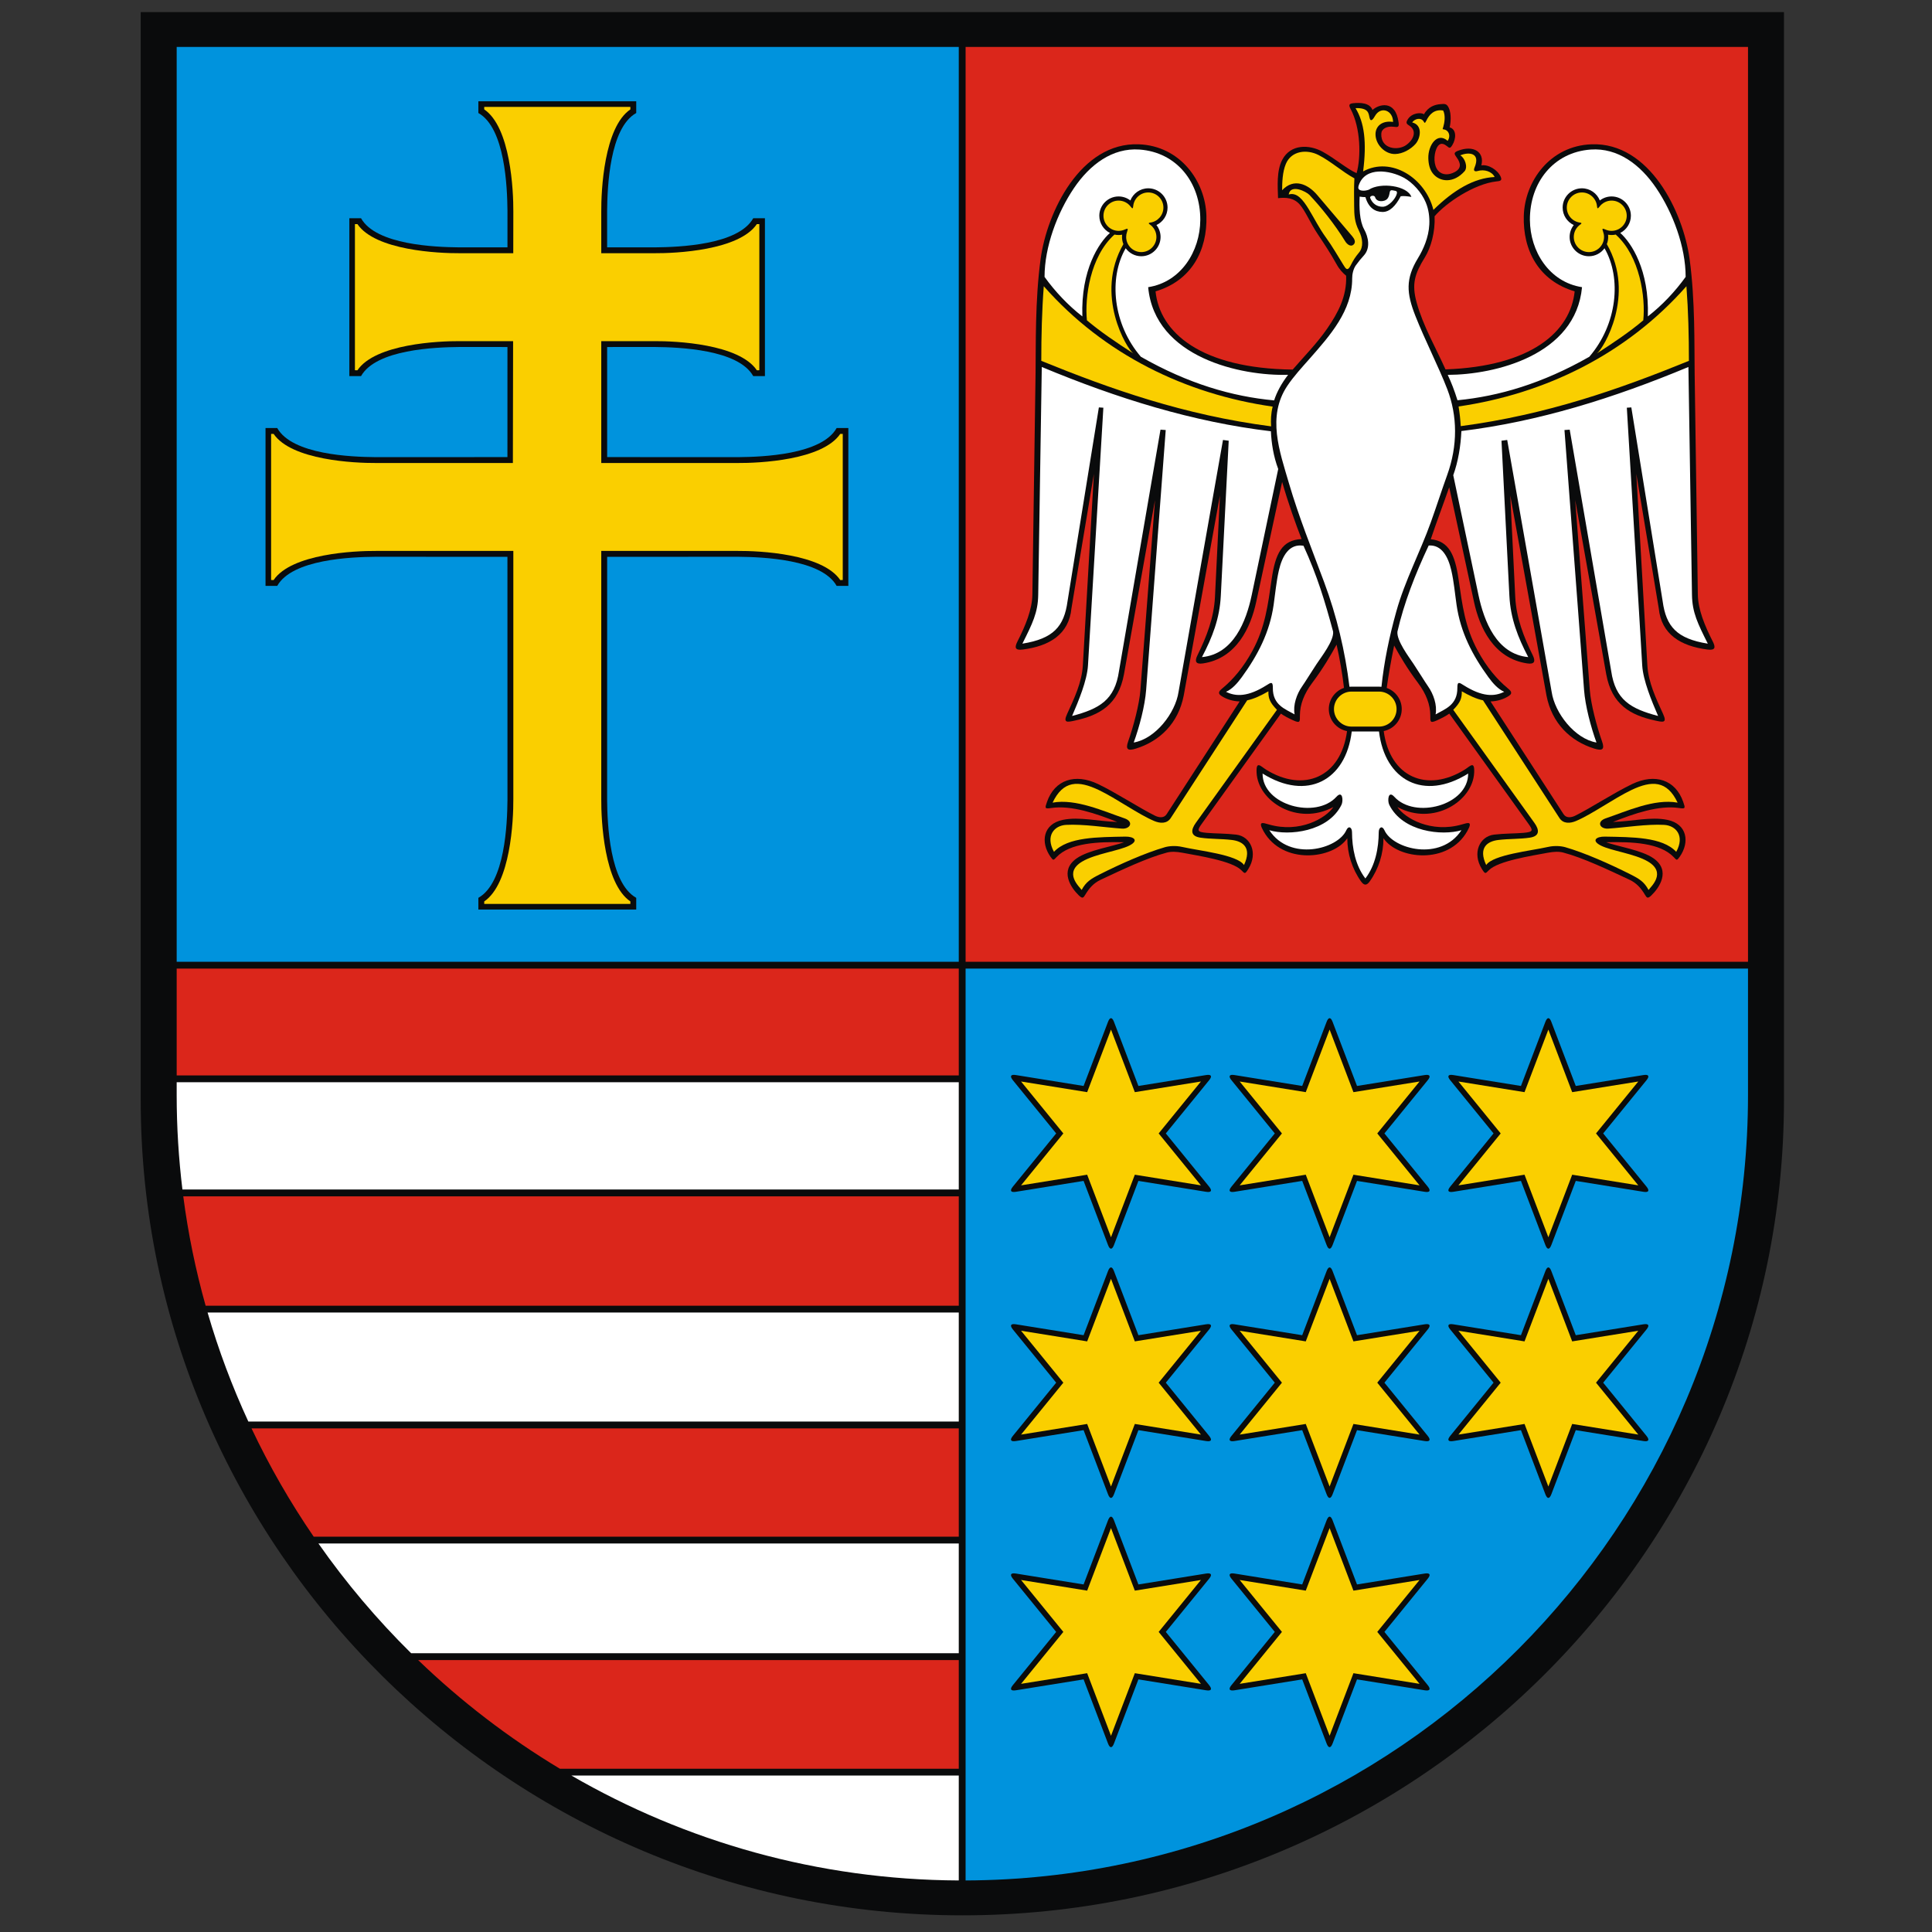 <?xml version="1.0" encoding="UTF-8" standalone="no"?>
<!DOCTYPE svg PUBLIC "-//W3C//DTD SVG 1.1//EN" "http://www.w3.org/Graphics/SVG/1.1/DTD/svg11.dtd">
<svg width="100%" height="100%" viewBox="0 0 151 151" version="1.1" xmlns="http://www.w3.org/2000/svg" xmlns:xlink="http://www.w3.org/1999/xlink" xml:space="preserve" xmlns:serif="http://www.serif.com/" style="fill-rule:evenodd;clip-rule:evenodd;stroke-linejoin:round;stroke-miterlimit:2;">
    <rect x="0" y="0" width="151" height="151" fill="#333333" stroke="none"/>
    <g transform="matrix(1,0,0,1,-2608,-4242)">
        <g id="swietokrzyskie" transform="matrix(0.139,0,0,0.139,2608.16,4242.95)">
            <rect x="0" y="0" width="1080" height="1080" style="fill:none;"/>
            <g id="swietokrzyskie.svg" transform="matrix(1.242,0,0,1.242,540,535.092)">
                <g transform="matrix(1,0,0,1,-372,-430.856)">
                    <clipPath id="_clip1">
                        <rect x="0" y="0" width="744" height="861.711"/>
                    </clipPath>
                    <g clip-path="url(#_clip1)">
                        <g id="Warstwa_x0020_1" transform="matrix(1.221,0,0,1.221,-82.246,-95.257)">
                            <g id="_65761448">
                                <path id="_65835440" d="M676.645,481.412C676.645,647.907 539.793,783.699 372,783.699C204.46,783.699 67.355,647.656 67.355,481.412L67.355,78.01L676.645,78.01L676.645,481.412Z" style="fill:rgb(10,11,12);"/>
                                <path id="_65835368" d="M373.207,430.136L373.207,90.929L663.309,90.929L663.309,430.136L373.207,430.136ZM222.776,729.344C203.754,717.91 186.124,704.372 170.222,689.051L370.679,689.051L370.679,729.344L222.776,729.344ZM131.497,643.305C122.796,630.596 115.068,617.174 108.435,603.143L370.679,603.143L370.679,643.305L131.497,643.305ZM91.425,557.661C87.73,544.486 84.932,530.946 83.129,517.104L370.679,517.104L370.679,557.661L91.425,557.661ZM80.693,472.28L80.693,432.664L370.679,432.664L370.679,472.28L80.693,472.28Z" style="fill:rgb(219,38,27);"/>
                                <g id="g13">
                                    <path id="_65835296" d="M529.354,328.605C532.586,329.745 534.92,332.837 534.92,336.448C534.92,340.462 532.036,343.834 528.237,344.597C530.488,361.735 544.313,367.554 558.262,358.896C560.237,357.67 561.984,355.408 561.777,359.979C561.296,370.609 546.643,379.936 533.312,372.762C536.049,376.87 545.745,382.565 557.289,379.202C559.521,378.553 561.348,377.891 559.228,381.68C552.162,394.304 533.418,392.167 528.142,384.332C528.149,390.034 526.358,395.696 523.053,400.333C521.942,401.892 520.975,401.953 519.811,400.316C516.513,395.68 514.729,390.027 514.736,384.332C509.46,392.167 490.715,394.304 483.65,381.68C481.529,377.891 483.357,378.553 485.588,379.202C497.132,382.565 506.829,376.87 509.565,372.762C496.235,379.936 481.581,370.609 481.101,359.979C480.894,355.408 482.641,357.67 484.616,358.896C498.56,367.551 512.381,361.739 514.638,344.612C510.801,343.88 507.878,340.489 507.878,336.448C507.878,332.813 510.243,329.704 513.509,328.582C512.928,323.433 511.935,317.822 510.762,312.538C508.657,316.402 505.702,321.45 501.717,326.752C498.696,330.771 497.186,334.771 497.165,338.736C497.152,341.042 497.372,341.846 494.672,340.617C493.01,339.859 491.327,339.005 490.119,338.118L460.942,378.745C459.071,381.351 458.746,382.002 462.601,382.333C466.067,382.63 469.492,382.52 473.527,382.992C478.886,383.62 481.724,389.806 478.049,395.708C476.794,397.724 476.766,397.518 475.428,396.173C471.977,392.705 459.507,390.839 453.731,389.735C451.248,389.261 449.402,389.237 447.856,389.644C440.519,391.578 431.153,396.038 423.255,399.746C420.689,400.95 419.048,402.845 417.672,405.127C416.867,406.463 416.595,406.866 415.197,405.529C412.345,402.797 407.852,396.394 414.376,391.798C418.778,388.697 427.679,387.401 431.972,385.816C422.292,385.592 411.959,386.026 406.904,391.341C405.792,392.509 405.775,392.744 404.673,391.178C400.932,385.859 401.847,379.053 409.242,377.524C415.42,376.248 422.228,378.08 429.43,378.293C421.677,375.212 412.421,371.996 404.921,373.13C402.483,373.498 402.584,373.187 403.385,370.877C406.246,362.619 413.849,360.197 422.295,364.229C429.017,367.439 437.827,373.219 443.463,375.989C444.856,376.673 446.741,376.974 447.743,375.427L474.825,333.611C472.314,333.538 469.816,332.779 467.93,331.483C466.393,330.427 467.522,329.49 468.557,328.631C472.294,325.535 476.211,321.038 479.593,314.774C484.316,306.023 485.299,297.869 486.678,288.331C488.076,278.657 490.556,273.762 497.783,273.404C495.605,267.833 492.779,259.913 490.575,252.215L480.95,296.735C478.928,306.091 473.711,317.665 461.22,319.512C458.489,319.915 458.072,318.722 459.188,316.462C462.54,309.679 465.294,302.546 465.668,294.896L467.512,257.226L454.081,331.43C452.083,341.74 445.186,348.335 436.382,351.089C433.333,352.043 432.446,351.377 433.471,348.479C435.485,342.781 437.622,334.608 438.014,329.508L443.438,258.934L431.934,323.506C429.854,334.845 422.911,338.712 413.754,340.7C410.989,341.3 409.262,341.734 410.831,338.294C413.47,332.51 416.313,326.603 416.68,320.239L420.779,249.229L412.451,299.113C411.497,308.706 404.346,313.104 394.342,314.37C391.524,314.727 391.296,313.619 392.422,311.401C395.425,305.48 397.888,299.568 397.969,293.947L399.149,211.881C399.296,201.655 398.924,185.019 401.022,169.556C403.384,152.151 415.843,126.247 437.384,127.03C452.779,127.59 462.109,140.704 462.495,153.505C462.889,166.546 456.84,177.653 443.637,181.559C445.203,196.839 460.414,210.136 494.491,210.567C498.828,205.546 503.579,200.755 507.335,195.282C511.285,189.526 514.588,183.454 514.307,175.768C513.058,174.707 511.876,173.55 510.702,171.413C508.599,167.586 506.052,163.755 503.824,160.42C500.907,156.054 499.198,151.745 497.103,149.355C494.912,146.855 491.942,146.656 489.06,147.009C488.935,142.77 488.443,136.887 490.621,132.767C493.733,126.878 500.641,127.052 505.641,129.807C510.15,132.292 514.741,136.239 518.178,137.739C519.862,131.808 519.728,121.052 515.999,114.012C515.221,112.542 515.262,111.964 516.948,111.798C519.572,111.539 523.075,111.621 524.075,114.318C526.256,112.245 532.655,110.26 533.764,118.99C533.986,120.739 533.451,120.728 531.991,120.54C529.283,120.189 527.398,121.349 527.335,123.121C527.127,128.942 533.651,129.464 536.635,127.266C539.749,124.973 540.332,121.85 537.85,120.202C536.786,119.497 536.291,119.213 537.122,117.838C538.699,115.232 542.313,115.153 543.155,115.926C544.778,112.996 547.343,112.31 549.229,112.149C550.899,112.006 551.634,111.902 552.415,113.652C553.384,115.821 553.074,119.218 552.674,120.755C555.294,121.467 555.135,124.961 553.67,127.332C552.867,128.631 552.636,128.501 551.616,127.664C549.719,126.107 548.496,126.959 547.768,128.682C546.774,131.031 546.663,134.907 548.474,136.864C550.066,138.584 552.45,138.421 554.469,137.377C557.027,136.055 556.967,134.178 555.255,131.866C554.305,130.582 554.163,130.073 555.737,129.453C561.44,127.206 565.712,129.809 564.441,134.848C567.059,134.412 570.509,136.541 571.617,139.081C572.286,140.614 571.217,140.661 569.978,140.801C561.693,141.743 551.331,148.767 547.101,153.709C547.366,159.5 545.741,165.316 543.517,168.92C539.717,175.076 538.528,178.789 540.464,185.771C542.872,194.456 547.491,202.342 551.145,210.495C583.143,209.35 597.517,196.388 599.036,181.559C585.834,177.653 579.785,166.546 580.178,153.505C580.565,140.704 589.894,127.59 605.289,127.03C626.83,126.247 639.29,152.151 641.651,169.556C643.749,185.019 643.377,201.655 643.524,211.881L644.705,293.947C644.785,299.568 647.248,305.48 650.252,311.401C651.377,313.619 651.15,314.727 648.331,314.37C638.327,313.104 631.177,308.706 630.222,299.113L621.894,249.229L625.994,320.239C626.361,326.603 629.203,332.51 631.842,338.294C633.412,341.734 631.685,341.3 628.919,340.7C619.762,338.712 612.82,334.845 610.739,323.506L599.235,258.934L604.66,329.508C605.051,334.608 607.189,342.781 609.203,348.479C610.227,351.377 609.341,352.043 606.291,351.089C597.488,348.335 590.591,341.74 588.592,331.43L575.161,257.226L577.006,294.896C577.379,302.546 580.133,309.679 583.485,316.462C584.602,318.722 584.184,319.915 581.454,319.512C568.963,317.665 563.746,306.091 561.723,296.735L552.524,254.184C550.368,260.385 547.787,267.173 545.683,273.463C552.302,274.135 554.65,279.02 555.996,288.331C557.374,297.869 558.357,306.023 563.081,314.774C566.462,321.038 570.379,325.535 574.116,328.631C575.152,329.49 576.281,330.427 574.743,331.483C572.858,332.779 570.359,333.538 567.849,333.611L594.931,375.427C595.932,376.974 597.817,376.673 599.21,375.989C604.846,373.219 613.657,367.439 620.379,364.229C628.824,360.197 636.427,362.619 639.289,370.877C640.089,373.187 640.191,373.498 637.753,373.13C630.253,371.996 620.996,375.212 613.244,378.293C620.446,378.08 627.253,376.248 633.431,377.524C640.826,379.053 641.741,385.859 638.001,391.178C636.899,392.744 636.881,392.509 635.77,391.341C630.714,386.026 620.381,385.592 610.701,385.816C614.994,387.401 623.895,388.697 628.298,391.798C634.822,396.394 630.328,402.797 627.476,405.529C626.079,406.866 625.806,406.463 625.001,405.127C623.626,402.845 621.984,400.95 619.419,399.746C611.52,396.038 602.155,391.578 594.818,389.644C593.271,389.237 591.425,389.261 588.943,389.735C583.166,390.839 570.696,392.705 567.246,396.173C565.908,397.518 565.88,397.724 564.624,395.708C560.949,389.806 563.788,383.62 569.147,382.992C573.181,382.52 576.606,382.63 580.072,382.333C583.928,382.002 583.602,381.351 581.731,378.745L552.554,338.118C551.346,339.005 549.663,339.859 548.001,340.617C545.301,341.846 545.521,341.042 545.509,338.736C545.487,334.771 543.977,330.771 540.957,326.752C537.091,321.609 534.194,316.705 532.103,312.889C530.885,318.78 529.942,324.209 529.354,328.605Z" style="fill:rgb(10,11,12);"/>
                                    <path id="_65835224" d="M435.358,149.926C435.646,147.103 438.043,144.887 440.94,144.887C444.03,144.887 446.551,147.408 446.551,150.498C446.551,153.347 444.408,155.712 441.653,156.063C441.014,156.145 440.96,156.382 441.502,156.752C442.985,157.763 443.962,159.467 443.962,161.391C443.962,164.481 441.441,167.002 438.351,167.002C435.261,167.002 432.74,164.481 432.74,161.391C432.74,160.727 432.857,160.09 433.07,159.498C433.538,158.2 433.399,158.124 432.192,158.655C431.502,158.96 430.739,159.129 429.939,159.129C426.849,159.129 424.328,156.608 424.328,153.518C424.328,150.428 426.849,147.907 429.939,147.907C431.77,147.907 433.402,148.793 434.427,150.157C435.127,151.089 435.263,150.855 435.358,149.926ZM490.574,144.064C490.574,141.317 490.67,137.324 491.966,134.269C494.061,129.334 499.818,128.821 504.101,131.023C508.73,133.402 512.727,137.119 517.369,139.661C517.165,143.085 517.25,146.732 517.274,149.905C517.299,153.245 517.422,155.859 519.007,158.988C520.54,162.015 520.734,165.186 519.138,167.103C517.523,169.044 516.994,169.972 515.923,172.052C514.752,174.327 514.094,173.039 513.284,171.747C511.313,168.604 509.191,164.855 506.885,161.697C504.287,158.141 502.658,154.734 500.481,151.166C498.185,147.403 496.006,144.777 493.005,145.635C493.683,141.639 499.503,144.531 500.714,145.811C504.861,150.194 510.046,156.625 514.027,163.104C514.509,163.887 515.909,165.288 517.076,164.194C518.039,163.291 517.322,162.023 516.572,161.139L503.569,145.826C500.133,141.779 494.915,139.427 490.574,144.064ZM607.313,149.926C607.025,147.103 604.628,144.887 601.731,144.887C598.641,144.887 596.12,147.408 596.12,150.498C596.12,153.347 598.263,155.712 601.018,156.063C601.657,156.145 601.711,156.382 601.169,156.752C599.686,157.763 598.709,159.467 598.709,161.391C598.709,164.481 601.23,167.002 604.32,167.002C607.41,167.002 609.931,164.481 609.931,161.391C609.931,160.727 609.815,160.09 609.601,159.498C609.134,158.2 609.272,158.124 610.48,158.655C611.17,158.96 611.932,159.129 612.732,159.129C615.823,159.129 618.343,156.608 618.343,153.518C618.343,150.428 615.823,147.907 612.732,147.907C610.901,147.907 609.269,148.793 608.244,150.157C607.544,151.089 607.408,150.855 607.313,149.926ZM565.062,333.197L593.406,376.857C594.838,379.062 597.419,378.82 599.454,377.973C605.347,375.524 613.482,369.61 620.058,366.466C627.649,362.837 633.305,362.866 637.207,371.133C628.579,369.563 618.194,374.363 610.557,376.951C607.058,378.136 608.308,380.988 611.53,380.763C618,380.311 625.832,379.032 632.215,379.378C636.528,379.612 639.989,383.382 636.695,389.372C631.549,383.815 620.334,383.929 610.261,383.731C607.094,383.669 605.072,385.159 608.719,387.031C612.578,389.013 621.297,390.065 626.187,392.949C633.273,397.128 627.236,402.337 626.429,403.505C624.844,400.496 622.917,399.337 619.801,397.763C612.087,393.867 602.777,389.743 595.584,387.662C594.046,387.217 591.599,387.002 589.133,387.561C582.796,388.999 568.813,390.425 566.233,394.264C563.207,387.786 566.686,385.459 570.744,384.974C574.665,384.505 578.66,384.668 582.372,384.123C586.202,383.56 585.966,381.223 584.096,378.617L554.023,336.712C556.681,334.015 557.24,332.381 557.189,329.854C559.813,331.359 562.438,332.653 565.062,333.197ZM555.996,224.24C588.01,219.578 618.205,204.925 640.475,179.658C641.177,188.882 641.397,198.105 641.397,207.328C615.616,217.816 588.818,227.287 556.801,231.536C556.662,229.039 556.379,226.615 555.996,224.24ZM614.267,160.501C623.317,168.62 625.334,183.898 624.481,192.3C619.517,196.521 613.478,200.563 607.286,204.58C609.659,202.913 621.801,182.835 610.957,164.048C611.288,163.226 611.47,162.329 611.47,161.391C611.47,161.105 611.453,160.823 611.42,160.546C611.846,160.626 612.284,160.668 612.732,160.668C613.259,160.668 613.772,160.61 614.267,160.501ZM516.283,329.957L526.512,329.957C530.081,329.957 533.001,332.877 533.001,336.446C533.001,340.015 530.081,342.935 526.512,342.935L516.283,342.935C512.714,342.935 509.794,340.015 509.794,336.446C509.794,332.877 512.714,329.957 516.283,329.957ZM517.785,113.617C521.06,118.994 521.979,126.155 520.605,137.085C530.961,131.412 543.722,139.507 546.662,151.354C554.166,143.969 561.689,139.532 569.37,139.161C568.378,137.117 565.554,136.192 563.048,136.94C562.097,137.223 561.371,136.944 561.896,135.704C564.298,130.035 559.636,129.833 556.629,131.128C558.43,132.173 559.499,135.569 558.21,137.022C554.205,141.536 549.048,141.137 546.44,137.811C545.339,136.407 544.829,134.482 544.777,132.183C544.669,127.353 548.12,122.348 551.956,125.764C553.16,123.907 552.316,122.219 551.23,121.729C550.005,121.175 549.898,121.978 550.369,120.393C550.729,119.183 551.244,116.405 550.277,114.498C547.068,113.99 545.189,115.817 543.974,118.395C543.451,119.503 543.331,119.001 543.013,118.516C541.991,116.96 539.686,117.575 538.794,118.923C542.841,119.927 541.884,124.873 539.983,126.955C538.146,128.967 535.279,130.562 532.509,130.639C528.683,130.744 525.153,127.083 525.194,123.253C525.226,120.351 527.576,118.128 531.703,118.737C531.681,114.439 527.197,112.774 525.036,116.47C524.459,117.456 523.393,119.227 522.945,117.046C522.621,115.467 522.545,113.496 517.785,113.617ZM477.609,333.197L449.265,376.857C447.833,379.062 445.252,378.82 443.217,377.973C437.324,375.524 429.189,369.61 422.613,366.466C415.023,362.837 409.367,362.866 405.465,371.133C414.092,369.563 424.477,374.363 432.114,376.951C435.613,378.136 434.363,380.988 431.142,380.763C424.671,380.311 416.839,379.032 410.456,379.378C406.144,379.612 402.682,383.382 405.976,389.372C411.123,383.815 422.337,383.929 432.41,383.731C435.577,383.669 437.599,385.159 433.953,387.031C430.093,389.013 421.374,390.065 416.484,392.949C409.398,397.128 415.435,402.337 416.242,403.505C417.827,400.496 419.754,399.337 422.87,397.763C430.584,393.867 439.894,389.743 447.087,387.662C448.625,387.217 451.072,387.002 453.538,387.561C459.876,388.999 473.858,390.425 476.438,394.264C479.464,387.786 475.985,385.459 471.927,384.974C468.006,384.505 464.011,384.668 460.298,384.123C456.469,383.56 456.705,381.223 458.576,378.617L488.648,336.712C485.99,334.015 485.431,332.381 485.482,329.854C482.858,331.359 480.233,332.653 477.609,333.197ZM487.065,224.296C454.907,219.697 424.557,205.028 402.196,179.658C401.494,188.882 401.274,198.105 401.274,207.328C427.218,217.882 454.191,227.407 486.478,231.616C486.333,229.361 486.413,226.881 487.065,224.296ZM428.404,160.501C419.354,168.62 417.337,183.898 418.19,192.3C423.155,196.521 429.193,200.563 435.385,204.58C433.012,202.913 420.87,182.835 431.714,164.048C431.383,163.226 431.201,162.329 431.201,161.391C431.201,161.105 431.218,160.823 431.251,160.546C430.825,160.626 430.387,160.668 429.939,160.668C429.412,160.668 428.899,160.61 428.404,160.501Z" style="fill:rgb(250,207,0);"/>
                                    <path id="_65808976" d="M492.785,212.499C475.554,213.031 443.337,206.23 440.9,180.008C453.067,178.126 460.147,166.722 460.225,155.093C460.317,141.188 451.468,129.971 437.699,128.982C427.631,128.259 419.282,134.565 413.387,143.276C407.204,152.412 402.479,165.04 402.479,176.195C406.412,181.653 411.213,186.751 416.501,190.852C415.906,173.588 422.673,163.489 426.72,159.901C424.391,158.719 422.787,156.3 422.787,153.518C422.787,149.579 425.999,146.367 429.938,146.367C431.576,146.367 433.088,146.924 434.296,147.857C435.351,145.22 437.933,143.348 440.938,143.348C444.877,143.348 448.089,146.56 448.089,150.498C448.089,153.355 446.398,155.83 443.967,156.974C444.927,158.192 445.501,159.726 445.501,161.391C445.501,165.329 442.288,168.541 438.35,168.541C435.974,168.541 433.862,167.371 432.561,165.578C426.155,176.737 427.849,193.746 438.189,205.805C455.757,215.827 472.069,220.549 487.602,221.987C488.624,218.824 490.373,215.66 492.785,212.499ZM516.382,344.758C514.21,362.909 499.812,370.666 483.321,360.343C483.289,372.133 503.08,377.358 510.701,368.968C513.023,366.412 513.308,370.448 512.583,371.927C507.661,381.971 493.033,383.51 485.819,381.36C493.493,393.065 511.224,388.382 514.354,381.391C515.196,379.509 516.47,380.294 516.481,382.045C516.515,388.032 517.725,394.393 521.436,399.25C525.144,394.396 526.357,388.029 526.392,382.045C526.402,380.294 527.676,379.509 528.519,381.391C531.649,388.382 549.38,393.065 557.054,381.36C549.84,383.51 535.212,381.971 530.289,371.927C529.565,370.448 529.85,366.412 532.172,368.968C539.793,377.358 559.584,372.133 559.552,360.343C543.06,370.665 528.662,362.91 526.49,344.758L516.382,344.758ZM551.969,212.526C569.586,212.47 599.427,205.206 601.769,180.008C589.602,178.126 582.522,166.722 582.444,155.093C582.352,141.188 591.201,129.971 604.97,128.982C615.038,128.259 623.386,134.565 629.282,143.276C635.465,152.412 640.19,165.04 640.19,176.195C636.257,181.653 631.456,186.751 626.168,190.852C626.763,173.588 619.996,163.489 615.949,159.901C618.278,158.719 619.882,156.3 619.882,153.518C619.882,149.579 616.669,146.367 612.731,146.367C611.093,146.367 609.581,146.924 608.373,147.857C607.318,145.22 604.736,143.348 601.73,143.348C597.792,143.348 594.58,146.56 594.58,150.498C594.58,153.355 596.27,155.83 598.702,156.974C597.742,158.192 597.168,159.726 597.168,161.391C597.168,165.329 600.381,168.541 604.319,168.541C606.695,168.541 608.806,167.371 610.108,165.578C616.514,176.737 614.82,193.746 604.48,205.805C587.108,215.715 570.963,220.443 555.586,221.937C554.459,218.326 553.254,215.189 551.969,212.526ZM519.065,142.002C521.515,135.279 530.467,136.609 535.666,139.41C539.004,141.208 542.277,144.886 543.821,148.57C544.938,151.235 545.274,154.055 545.14,156.775C544.904,161.588 542.921,166 540.94,169.248C536.257,176.923 536.688,182.278 539.971,190.636C543.488,199.587 548.731,209.79 551.821,217.869C555.584,227.71 555.718,238.748 551.771,249.66C549.765,255.206 547.854,261.169 545.696,267.195C541.72,278.296 536.09,288.828 532.923,300.184C530.278,309.669 528.373,318.842 527.402,328.175C527.14,328.15 526.875,328.136 526.607,328.136L516.186,328.136C515.967,328.136 515.751,328.145 515.536,328.161C513.938,315.024 510.838,301.965 506.128,289.333C501.571,277.11 496.789,265.286 493.105,252.731C489.624,240.863 484.914,228.004 492.452,216.657C494.86,213.033 497.985,209.694 500.765,206.531C508.345,197.91 516.575,188.707 516.542,176.787C516.538,175.283 516.914,173.307 517.918,171.887C518.774,170.678 519.788,169.435 520.858,168.272C523.369,165.545 522.596,161.493 520.985,158.57C519.219,155.367 519.152,150.397 519.317,146.435C520.032,146.545 520.746,146.614 521.462,146.623C522.604,150.586 525.007,152.068 527.771,152.121C530.424,152.171 532.694,149.863 534.536,146.298C535.461,146.12 536.968,146.29 538.493,146.533C537.021,142.344 527.052,141.035 522.697,143.872C521.891,144.16 520.929,144.331 520.071,144.185C518.656,143.945 518.642,143.162 519.065,142.002ZM523.218,146.92C524.052,149.098 525.892,150.258 527.933,150.186C530.062,150.112 532.612,147.284 533.082,145.416C533.373,144.26 532.682,144.336 531.945,144.168C531.053,143.964 530.608,143.98 530.451,144.92C530.18,146.532 529.756,147.806 527.851,148.077C526.722,148.238 525.441,147.94 525.046,146.662C524.752,145.71 522.961,146.115 523.218,146.92ZM641.213,209.598L642.537,294.095C642.64,300.677 644.682,304.745 648.405,312.187C636.914,310.348 632.939,305.835 631.669,296.477L620.047,224.589L618.38,224.699L624.083,320.224C624.421,325.895 627.611,333.496 629.976,338.998C619.869,336.336 614.133,333.095 612.582,322.32L597.2,232.839L595.258,232.976L602.514,329.283C602.969,335.317 605.029,343.061 607.122,348.841C599.134,347.488 591.683,337.975 590.507,330.077L574.026,236.657L571.905,236.941L574.836,294.474C575.263,302.856 577.944,309.776 581.825,317.176C570.135,316.062 565.43,303.933 563.37,294.147L554.022,249.723C555.837,244.694 556.792,238.905 557.037,233.353C585.623,229.874 613.438,221.184 641.213,209.598ZM544.914,275.793C549.759,275.448 552.148,280 553.304,285.037C554.274,289.263 554.634,293.567 555.253,297.842C556.723,307.989 561.106,316.455 567.042,324.599C568.697,326.87 570.647,329.069 572.911,330.038C569.209,331.88 564.712,331.911 557.887,327.606C556.318,326.616 555.512,326.033 555.542,328.56C555.62,335.007 550.868,336.451 547.473,338.41C548.118,334.971 546.696,330.861 544.65,327.969C543.568,326.439 541.587,323.162 539.329,319.752C537.577,317.106 532.951,311.038 533.324,307.708C535.772,297.07 539.909,286.431 544.914,275.793ZM401.456,209.598L400.132,294.095C400.029,300.677 397.987,304.745 394.264,312.187C405.755,310.348 409.73,305.835 411,296.477L422.622,224.589L424.289,224.699L418.586,320.224C418.248,325.895 415.058,333.496 412.693,338.998C422.8,336.336 428.536,333.095 430.087,322.32L445.469,232.839L447.411,232.976L440.154,329.283C439.7,335.317 437.64,343.061 435.547,348.841C443.535,347.488 450.986,337.975 452.162,330.077L468.643,236.657L470.764,236.941L467.833,294.474C467.406,302.856 464.725,309.776 460.844,317.176C472.533,316.062 477.242,303.934 479.299,294.147L489.119,247.425C487.338,242.668 486.617,237.883 486.406,233.434C457.586,230.011 429.45,221.275 401.456,209.598ZM498.488,275.881C493.148,275.001 490.579,279.752 489.365,285.037C488.395,289.263 488.035,293.567 487.416,297.842C485.946,307.989 481.563,316.455 475.627,324.599C473.972,326.87 472.022,329.069 469.758,330.038C473.459,331.88 477.957,331.911 484.782,327.606C486.351,326.616 487.157,326.033 487.127,328.56C487.049,335.007 491.801,336.451 495.195,338.41C494.55,334.971 495.973,330.861 498.019,327.969C499.101,326.439 501.082,323.162 503.34,319.752C505.091,317.106 509.845,311.038 509.473,307.708C506.44,296.491 503.627,287.096 498.488,275.881Z" style="fill:white;"/>
                                </g>
                                <path id="_65808880" d="M80.692,430.136L80.692,90.929L370.678,90.929L370.678,430.136L80.692,430.136ZM663.307,479.562C663.307,639.559 533.101,770.113 373.206,770.769L373.206,432.664L663.307,432.664L663.307,479.562Z" style="fill:rgb(0,147,221);"/>
                                <g id="g19">
                                    <path id="_65808808" d="M509.285,452.419L518.336,476.182L543.412,472.144C545.358,471.83 545.802,472.527 544.552,474.063L528.499,493.783L544.533,513.48C545.777,515.008 545.396,515.742 543.442,515.427L518.336,511.385L509.295,535.12C508.594,536.961 507.768,536.998 507.063,535.147L498.012,511.385L472.936,515.422C470.99,515.736 470.546,515.039 471.796,513.503L487.849,493.783L471.815,474.086C470.571,472.558 470.952,471.824 472.906,472.139L498.012,476.182L507.053,452.446C507.754,450.605 508.58,450.568 509.285,452.419Z" style="fill:rgb(10,11,12);"/>
                                    <path id="_65808736" d="M508.174,455.28L517.011,478.479L541.519,474.53L525.846,493.784L541.519,513.037L517.011,509.089L508.174,532.288L499.336,509.089L474.828,513.037L490.498,493.784L474.828,474.53L499.336,478.479L508.174,455.28Z" style="fill:rgb(250,207,0);"/>
                                </g>
                                <g id="g23">
                                    <path id="_65808640" d="M428.229,452.419L437.28,476.182L462.356,472.144C464.302,471.83 464.747,472.527 463.496,474.063L447.443,493.783L463.478,513.48C464.722,515.008 464.34,515.742 462.386,515.427L437.28,511.385L428.24,535.12C427.538,536.961 426.712,536.998 426.007,535.147L416.956,511.385L391.88,515.422C389.935,515.736 389.49,515.039 390.74,513.503L406.793,493.783L390.759,474.086C389.515,472.558 389.896,471.824 391.851,472.139L416.956,476.182L425.997,452.446C426.698,450.605 427.524,450.568 428.229,452.419Z" style="fill:rgb(10,11,12);"/>
                                    <path id="_65808568" d="M427.118,455.28L435.955,478.479L460.463,474.53L444.793,493.784L460.463,513.037L435.955,509.089L427.118,532.288L418.28,509.089L393.772,513.037L409.445,493.784L393.772,474.53L418.28,478.479L427.118,455.28Z" style="fill:rgb(250,207,0);"/>
                                </g>
                                <g id="g27">
                                    <path id="_65808472" d="M590.396,452.419L599.447,476.182L624.524,472.144C626.469,471.83 626.914,472.527 625.663,474.063L609.61,493.783L625.645,513.48C626.889,515.008 626.507,515.742 624.553,515.427L599.447,511.385L590.407,535.12C589.705,536.961 588.879,536.998 588.175,535.147L579.123,511.385L554.047,515.422C552.102,515.736 551.657,515.039 552.907,513.503L568.961,493.783L552.926,474.086C551.682,472.558 552.063,471.824 554.018,472.139L579.123,476.182L588.164,452.446C588.865,450.605 589.692,450.568 590.396,452.419Z" style="fill:rgb(10,11,12);"/>
                                    <path id="_65808400" d="M589.285,455.28L598.119,478.479L622.63,474.53L606.957,493.784L622.63,513.037L598.119,509.089L589.285,532.288L580.447,509.089L555.939,513.037L571.61,493.784L555.939,474.53L580.447,478.479L589.285,455.28Z" style="fill:rgb(250,207,0);"/>
                                </g>
                                <g id="g31">
                                    <path id="_65808304" d="M509.285,544.834L518.336,568.596L543.412,564.559C545.358,564.245 545.802,564.942 544.552,566.478L528.499,586.198L544.533,605.895C545.777,607.423 545.396,608.157 543.442,607.842L518.336,603.799L509.295,627.535C508.594,629.376 507.768,629.413 507.063,627.562L498.012,603.799L472.936,607.837C470.99,608.151 470.546,607.454 471.796,605.918L487.849,586.198L471.815,566.501C470.571,564.973 470.952,564.239 472.906,564.554L498.012,568.596L507.053,544.861C507.754,543.02 508.58,542.983 509.285,544.834Z" style="fill:rgb(10,11,12);"/>
                                    <path id="_65808232" d="M508.174,547.692L517.011,570.891L541.519,566.945L525.846,586.199L541.519,605.449L517.011,601.504L508.174,624.703L499.336,601.504L474.828,605.449L490.498,586.199L474.828,566.945L499.336,570.891L508.174,547.692Z" style="fill:rgb(250,207,0);"/>
                                </g>
                                <g id="g35">
                                    <path id="_65808136" d="M428.229,544.834L437.28,568.596L462.356,564.559C464.302,564.245 464.747,564.942 463.496,566.478L447.443,586.198L463.478,605.895C464.722,607.423 464.34,608.157 462.386,607.842L437.28,603.799L428.24,627.535C427.538,629.376 426.712,629.413 426.007,627.562L416.956,603.799L391.88,607.837C389.935,608.151 389.49,607.454 390.74,605.918L406.793,586.198L390.759,566.501C389.515,564.973 389.896,564.239 391.851,564.554L416.956,568.596L425.997,544.861C426.698,543.02 427.524,542.983 428.229,544.834Z" style="fill:rgb(10,11,12);"/>
                                    <path id="_65808064" d="M427.118,547.692L435.955,570.891L460.463,566.945L444.793,586.199L460.463,605.449L435.955,601.504L427.118,624.703L418.28,601.504L393.772,605.449L409.445,586.199L393.772,566.945L418.28,570.891L427.118,547.692Z" style="fill:rgb(250,207,0);"/>
                                </g>
                                <g id="g39">
                                    <path id="_65762120" d="M590.396,544.834L599.447,568.596L624.524,564.559C626.469,564.245 626.914,564.942 625.663,566.478L609.61,586.198L625.645,605.895C626.889,607.423 626.507,608.157 624.553,607.842L599.447,603.799L590.407,627.535C589.705,629.376 588.879,629.413 588.175,627.562L579.123,603.799L554.047,607.837C552.102,608.151 551.657,607.454 552.907,605.918L568.961,586.198L552.926,566.501C551.682,564.973 552.063,564.239 554.018,564.554L579.123,568.596L588.164,544.861C588.865,543.02 589.692,542.983 590.396,544.834Z" style="fill:rgb(10,11,12);"/>
                                    <path id="_65762048" d="M589.285,547.692L598.119,570.891L622.63,566.945L606.957,586.199L622.63,605.449L598.119,601.504L589.285,624.703L580.447,601.504L555.939,605.449L571.61,586.199L555.939,566.945L580.447,570.891L589.285,547.692Z" style="fill:rgb(250,207,0);"/>
                                </g>
                                <g id="g43">
                                    <path id="_65761952" d="M509.285,637.249L518.336,661.011L543.412,656.973C545.358,656.66 545.802,657.357 544.552,658.893L528.499,678.613L544.533,698.31C545.777,699.838 545.396,700.572 543.442,700.257L518.336,696.214L509.295,719.95C508.594,721.791 507.768,721.828 507.063,719.977L498.012,696.214L472.936,700.252C470.99,700.566 470.546,699.869 471.796,698.333L487.849,678.613L471.815,658.916C470.571,657.387 470.952,656.654 472.906,656.969L498.012,661.011L507.053,637.276C507.754,635.435 508.58,635.398 509.285,637.249Z" style="fill:rgb(10,11,12);"/>
                                    <path id="_65761880" d="M508.174,640.107L517.011,663.306L541.519,659.36L525.846,678.611L541.519,697.864L517.011,693.919L508.174,717.118L499.336,693.919L474.828,697.864L490.498,678.611L474.828,659.36L499.336,663.306L508.174,640.107Z" style="fill:rgb(250,207,0);"/>
                                </g>
                                <g id="g47">
                                    <path id="_65761784" d="M428.229,637.249L437.28,661.011L462.356,656.973C464.302,656.66 464.747,657.357 463.496,658.893L447.443,678.613L463.478,698.31C464.722,699.838 464.34,700.572 462.386,700.257L437.28,696.214L428.24,719.95C427.538,721.791 426.712,721.828 426.007,719.977L416.956,696.214L391.88,700.252C389.935,700.566 389.49,699.869 390.74,698.333L406.793,678.613L390.759,658.916C389.515,657.387 389.896,656.654 391.851,656.969L416.956,661.011L425.997,637.276C426.698,635.435 427.524,635.398 428.229,637.249Z" style="fill:rgb(10,11,12);"/>
                                    <path id="_65761712" d="M427.118,640.107L435.955,663.306L460.463,659.36L444.793,678.611L460.463,697.864L435.955,693.919L427.118,717.118L418.28,693.919L393.772,697.864L409.445,678.611L393.772,659.36L418.28,663.306L427.118,640.107Z" style="fill:rgb(250,207,0);"/>
                                </g>
                                <g id="g51">
                                    <path id="_65761616" d="M203.341,165.238L185.356,165.243C176.576,165.156 154.607,164.359 149.048,154.45L144.713,154.45L144.713,212.984L149.048,212.984C154.607,203.074 176.576,202.278 185.356,202.191L203.334,202.196L203.327,243.014L154.276,243.028C145.496,242.941 123.526,242.145 117.968,232.235L113.633,232.235L113.633,290.769L117.968,290.769C123.526,280.859 145.496,280.063 154.276,279.976L203.327,279.99L203.343,370.122C203.256,378.903 202.46,400.872 192.55,406.43L192.55,410.766L251.084,410.766L251.084,406.43C241.175,400.872 240.378,378.903 240.291,370.122L240.306,279.99L289.087,279.976C297.867,280.063 319.836,280.859 325.394,290.769L329.73,290.769L329.73,232.235L325.394,232.235C319.836,242.145 297.867,242.941 289.087,243.028L240.305,243.014L240.299,202.196L258.161,202.191C266.941,202.278 288.91,203.074 294.468,212.984L298.804,212.984L298.804,154.45L294.468,154.45C288.91,164.359 266.941,165.156 258.161,165.243L240.293,165.238L240.291,151.736C240.378,142.956 241.175,120.987 251.084,115.428L251.084,111.093L192.55,111.093L192.55,115.428C202.46,120.987 203.256,142.956 203.343,151.736L203.341,165.238Z" style="fill:rgb(10,11,12);"/>
                                    <path id="_65761544" d="M238.117,277.802L238.117,369.767C238.058,377.763 239.147,401.14 248.913,407.766L248.91,408.695L194.724,408.695L194.72,407.766C204.486,401.14 205.575,377.763 205.516,369.767L205.516,277.802L154.631,277.802C146.635,277.744 123.258,278.832 116.632,288.598L115.703,288.595L115.703,234.409L116.632,234.406C123.258,244.172 146.635,245.26 154.631,245.202L205.348,245.202L205.43,200.017L185.712,200.017C177.716,199.959 154.338,201.047 147.712,210.813L146.783,210.81L146.783,156.624L147.712,156.621C154.338,166.387 177.716,167.476 185.712,167.417L205.489,167.417L205.516,152.092C205.575,144.096 204.486,120.719 194.72,114.092L194.724,113.164L248.91,113.164L248.913,114.092C239.147,120.719 238.058,144.096 238.117,152.092L238.117,167.417L257.805,167.417C265.801,167.476 289.178,166.387 295.804,156.621L296.733,156.624L296.733,210.81L295.804,210.813C289.178,201.047 265.801,199.959 257.805,200.017L238.117,200.017L238.117,245.202L288.731,245.202C296.727,245.26 320.104,244.172 326.73,234.406L327.659,234.409L327.659,288.595L326.73,288.598C320.104,278.832 296.727,277.744 288.731,277.802L238.117,277.802Z" style="fill:rgb(250,207,0);"/>
                                </g>
                                <path id="_65761376" d="M370.677,770.765C318.494,770.529 269.444,756.384 227.053,731.872L370.677,731.872L370.677,770.765ZM167.63,686.521C154.987,674.039 143.466,660.422 133.251,645.832L370.677,645.832L370.677,686.521L167.63,686.521ZM107.26,600.613C101.267,587.616 96.193,574.116 92.149,560.188L370.677,560.188L370.677,600.613L107.26,600.613ZM82.819,514.574C81.426,503.088 80.691,491.407 80.691,479.561L80.691,474.808L370.677,474.808L370.677,514.574L82.819,514.574Z" style="fill:white;"/>
                            </g>
                        </g>
                    </g>
                </g>
            </g>
        </g>
    </g>
</svg>
